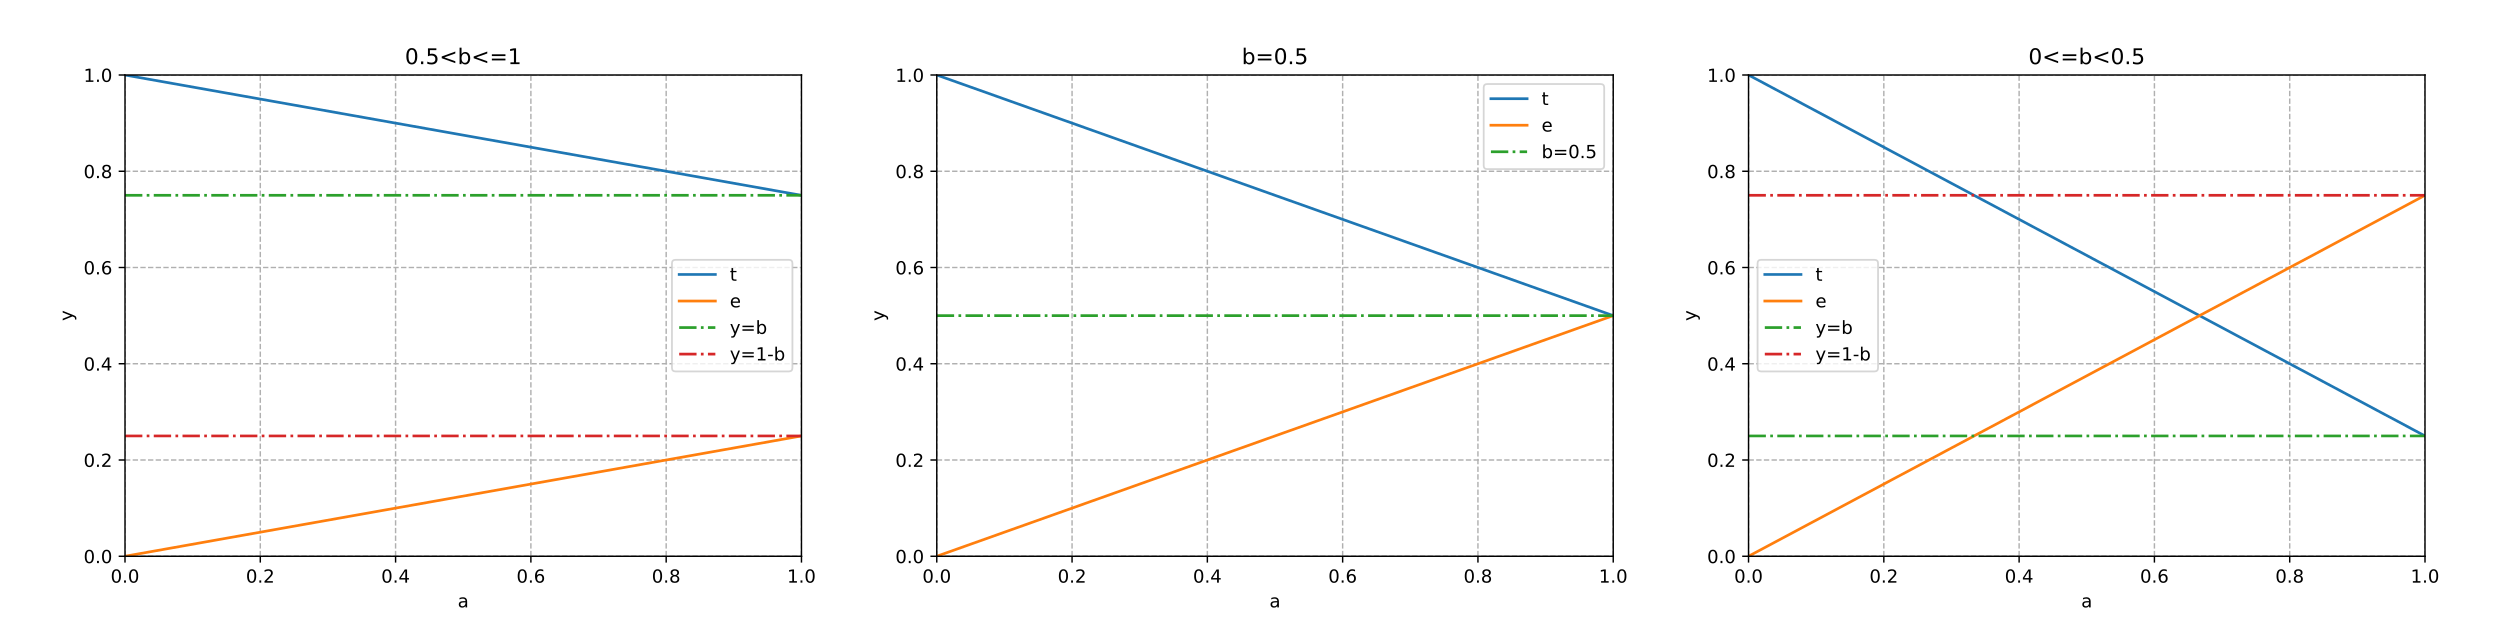 <?xml version="1.0" encoding="utf-8" standalone="no"?>
<!DOCTYPE svg PUBLIC "-//W3C//DTD SVG 1.1//EN"
  "http://www.w3.org/Graphics/SVG/1.1/DTD/svg11.dtd">
<!-- Created with matplotlib (https://matplotlib.org/) -->
<svg height="345.6pt" version="1.1" viewBox="0 0 1382.4 345.6" width="1382.4pt" xmlns="http://www.w3.org/2000/svg" xmlns:xlink="http://www.w3.org/1999/xlink">
 <defs>
  <style type="text/css">
*{stroke-linecap:butt;stroke-linejoin:round;}
  </style>
 </defs>
 <g id="figure_1">
  <g id="patch_1">
   <path d="M 0 345.6 
L 1382.4 345.6 
L 1382.4 0 
L 0 0 
z
" style="fill:#ffffff;"/>
  </g>
  <g id="axes_1">
   <g id="patch_2">
    <path d="M 69.12 307.584 
L 443.181 307.584 
L 443.181 41.472 
L 69.12 41.472 
z
" style="fill:#ffffff;"/>
   </g>
   <g id="matplotlib.axis_1">
    <g id="xtick_1">
     <g id="line2d_1">
      <path clip-path="url(#p767cb74d4d)" d="M 69.12 307.584 
L 69.12 41.472 
" style="fill:none;stroke:#b0b0b0;stroke-dasharray:2.96,1.28;stroke-dashoffset:0;stroke-width:0.8;"/>
     </g>
     <g id="line2d_2">
      <defs>
       <path d="M 0 0 
L 0 3.5 
" id="mf351fbd4cf" style="stroke:#000000;stroke-width:0.8;"/>
      </defs>
      <g>
       <use style="stroke:#000000;stroke-width:0.8;" x="69.12" xlink:href="#mf351fbd4cf" y="307.584"/>
      </g>
     </g>
     <g id="text_1">
      <!-- 0.0 -->
      <defs>
       <path d="M 31.781 66.406 
Q 24.172 66.406 20.328 58.906 
Q 16.5 51.422 16.5 36.375 
Q 16.5 21.391 20.328 13.891 
Q 24.172 6.391 31.781 6.391 
Q 39.453 6.391 43.281 13.891 
Q 47.125 21.391 47.125 36.375 
Q 47.125 51.422 43.281 58.906 
Q 39.453 66.406 31.781 66.406 
z
M 31.781 74.219 
Q 44.047 74.219 50.516 64.516 
Q 56.984 54.828 56.984 36.375 
Q 56.984 17.969 50.516 8.266 
Q 44.047 -1.422 31.781 -1.422 
Q 19.531 -1.422 13.062 8.266 
Q 6.594 17.969 6.594 36.375 
Q 6.594 54.828 13.062 64.516 
Q 19.531 74.219 31.781 74.219 
z
" id="DejaVuSans-48"/>
       <path d="M 10.688 12.406 
L 21 12.406 
L 21 0 
L 10.688 0 
z
" id="DejaVuSans-46"/>
      </defs>
      <g transform="translate(61.168 322.182)scale(0.1 -0.1)">
       <use xlink:href="#DejaVuSans-48"/>
       <use x="63.623" xlink:href="#DejaVuSans-46"/>
       <use x="95.41" xlink:href="#DejaVuSans-48"/>
      </g>
     </g>
    </g>
    <g id="xtick_2">
     <g id="line2d_3">
      <path clip-path="url(#p767cb74d4d)" d="M 143.932 307.584 
L 143.932 41.472 
" style="fill:none;stroke:#b0b0b0;stroke-dasharray:2.96,1.28;stroke-dashoffset:0;stroke-width:0.8;"/>
     </g>
     <g id="line2d_4">
      <g>
       <use style="stroke:#000000;stroke-width:0.8;" x="143.932" xlink:href="#mf351fbd4cf" y="307.584"/>
      </g>
     </g>
     <g id="text_2">
      <!-- 0.2 -->
      <defs>
       <path d="M 19.188 8.297 
L 53.609 8.297 
L 53.609 0 
L 7.328 0 
L 7.328 8.297 
Q 12.938 14.109 22.625 23.891 
Q 32.328 33.688 34.812 36.531 
Q 39.547 41.844 41.422 45.531 
Q 43.312 49.219 43.312 52.781 
Q 43.312 58.594 39.234 62.25 
Q 35.156 65.922 28.609 65.922 
Q 23.969 65.922 18.812 64.312 
Q 13.672 62.703 7.812 59.422 
L 7.812 69.391 
Q 13.766 71.781 18.938 73 
Q 24.125 74.219 28.422 74.219 
Q 39.75 74.219 46.484 68.547 
Q 53.219 62.891 53.219 53.422 
Q 53.219 48.922 51.531 44.891 
Q 49.859 40.875 45.406 35.406 
Q 44.188 33.984 37.641 27.219 
Q 31.109 20.453 19.188 8.297 
z
" id="DejaVuSans-50"/>
      </defs>
      <g transform="translate(135.981 322.182)scale(0.1 -0.1)">
       <use xlink:href="#DejaVuSans-48"/>
       <use x="63.623" xlink:href="#DejaVuSans-46"/>
       <use x="95.41" xlink:href="#DejaVuSans-50"/>
      </g>
     </g>
    </g>
    <g id="xtick_3">
     <g id="line2d_5">
      <path clip-path="url(#p767cb74d4d)" d="M 218.744 307.584 
L 218.744 41.472 
" style="fill:none;stroke:#b0b0b0;stroke-dasharray:2.96,1.28;stroke-dashoffset:0;stroke-width:0.8;"/>
     </g>
     <g id="line2d_6">
      <g>
       <use style="stroke:#000000;stroke-width:0.8;" x="218.744" xlink:href="#mf351fbd4cf" y="307.584"/>
      </g>
     </g>
     <g id="text_3">
      <!-- 0.4 -->
      <defs>
       <path d="M 37.797 64.312 
L 12.891 25.391 
L 37.797 25.391 
z
M 35.203 72.906 
L 47.609 72.906 
L 47.609 25.391 
L 58.016 25.391 
L 58.016 17.188 
L 47.609 17.188 
L 47.609 0 
L 37.797 0 
L 37.797 17.188 
L 4.891 17.188 
L 4.891 26.703 
z
" id="DejaVuSans-52"/>
      </defs>
      <g transform="translate(210.793 322.182)scale(0.1 -0.1)">
       <use xlink:href="#DejaVuSans-48"/>
       <use x="63.623" xlink:href="#DejaVuSans-46"/>
       <use x="95.41" xlink:href="#DejaVuSans-52"/>
      </g>
     </g>
    </g>
    <g id="xtick_4">
     <g id="line2d_7">
      <path clip-path="url(#p767cb74d4d)" d="M 293.557 307.584 
L 293.557 41.472 
" style="fill:none;stroke:#b0b0b0;stroke-dasharray:2.96,1.28;stroke-dashoffset:0;stroke-width:0.8;"/>
     </g>
     <g id="line2d_8">
      <g>
       <use style="stroke:#000000;stroke-width:0.8;" x="293.557" xlink:href="#mf351fbd4cf" y="307.584"/>
      </g>
     </g>
     <g id="text_4">
      <!-- 0.6 -->
      <defs>
       <path d="M 33.016 40.375 
Q 26.375 40.375 22.484 35.828 
Q 18.609 31.297 18.609 23.391 
Q 18.609 15.531 22.484 10.953 
Q 26.375 6.391 33.016 6.391 
Q 39.656 6.391 43.531 10.953 
Q 47.406 15.531 47.406 23.391 
Q 47.406 31.297 43.531 35.828 
Q 39.656 40.375 33.016 40.375 
z
M 52.594 71.297 
L 52.594 62.312 
Q 48.875 64.062 45.094 64.984 
Q 41.312 65.922 37.594 65.922 
Q 27.828 65.922 22.672 59.328 
Q 17.531 52.734 16.797 39.406 
Q 19.672 43.656 24.016 45.922 
Q 28.375 48.188 33.594 48.188 
Q 44.578 48.188 50.953 41.516 
Q 57.328 34.859 57.328 23.391 
Q 57.328 12.156 50.688 5.359 
Q 44.047 -1.422 33.016 -1.422 
Q 20.359 -1.422 13.672 8.266 
Q 6.984 17.969 6.984 36.375 
Q 6.984 53.656 15.188 63.938 
Q 23.391 74.219 37.203 74.219 
Q 40.922 74.219 44.703 73.484 
Q 48.484 72.75 52.594 71.297 
z
" id="DejaVuSans-54"/>
      </defs>
      <g transform="translate(285.605 322.182)scale(0.1 -0.1)">
       <use xlink:href="#DejaVuSans-48"/>
       <use x="63.623" xlink:href="#DejaVuSans-46"/>
       <use x="95.41" xlink:href="#DejaVuSans-54"/>
      </g>
     </g>
    </g>
    <g id="xtick_5">
     <g id="line2d_9">
      <path clip-path="url(#p767cb74d4d)" d="M 368.369 307.584 
L 368.369 41.472 
" style="fill:none;stroke:#b0b0b0;stroke-dasharray:2.96,1.28;stroke-dashoffset:0;stroke-width:0.8;"/>
     </g>
     <g id="line2d_10">
      <g>
       <use style="stroke:#000000;stroke-width:0.8;" x="368.369" xlink:href="#mf351fbd4cf" y="307.584"/>
      </g>
     </g>
     <g id="text_5">
      <!-- 0.8 -->
      <defs>
       <path d="M 31.781 34.625 
Q 24.75 34.625 20.719 30.859 
Q 16.703 27.094 16.703 20.516 
Q 16.703 13.922 20.719 10.156 
Q 24.75 6.391 31.781 6.391 
Q 38.812 6.391 42.859 10.172 
Q 46.922 13.969 46.922 20.516 
Q 46.922 27.094 42.891 30.859 
Q 38.875 34.625 31.781 34.625 
z
M 21.922 38.812 
Q 15.578 40.375 12.031 44.719 
Q 8.5 49.078 8.5 55.328 
Q 8.5 64.062 14.719 69.141 
Q 20.953 74.219 31.781 74.219 
Q 42.672 74.219 48.875 69.141 
Q 55.078 64.062 55.078 55.328 
Q 55.078 49.078 51.531 44.719 
Q 48 40.375 41.703 38.812 
Q 48.828 37.156 52.797 32.312 
Q 56.781 27.484 56.781 20.516 
Q 56.781 9.906 50.312 4.234 
Q 43.844 -1.422 31.781 -1.422 
Q 19.734 -1.422 13.25 4.234 
Q 6.781 9.906 6.781 20.516 
Q 6.781 27.484 10.781 32.312 
Q 14.797 37.156 21.922 38.812 
z
M 18.312 54.391 
Q 18.312 48.734 21.844 45.562 
Q 25.391 42.391 31.781 42.391 
Q 38.141 42.391 41.719 45.562 
Q 45.312 48.734 45.312 54.391 
Q 45.312 60.062 41.719 63.234 
Q 38.141 66.406 31.781 66.406 
Q 25.391 66.406 21.844 63.234 
Q 18.312 60.062 18.312 54.391 
z
" id="DejaVuSans-56"/>
      </defs>
      <g transform="translate(360.417 322.182)scale(0.1 -0.1)">
       <use xlink:href="#DejaVuSans-48"/>
       <use x="63.623" xlink:href="#DejaVuSans-46"/>
       <use x="95.41" xlink:href="#DejaVuSans-56"/>
      </g>
     </g>
    </g>
    <g id="xtick_6">
     <g id="line2d_11">
      <path clip-path="url(#p767cb74d4d)" d="M 443.181 307.584 
L 443.181 41.472 
" style="fill:none;stroke:#b0b0b0;stroke-dasharray:2.96,1.28;stroke-dashoffset:0;stroke-width:0.8;"/>
     </g>
     <g id="line2d_12">
      <g>
       <use style="stroke:#000000;stroke-width:0.8;" x="443.181" xlink:href="#mf351fbd4cf" y="307.584"/>
      </g>
     </g>
     <g id="text_6">
      <!-- 1.0 -->
      <defs>
       <path d="M 12.406 8.297 
L 28.516 8.297 
L 28.516 63.922 
L 10.984 60.406 
L 10.984 69.391 
L 28.422 72.906 
L 38.281 72.906 
L 38.281 8.297 
L 54.391 8.297 
L 54.391 0 
L 12.406 0 
z
" id="DejaVuSans-49"/>
      </defs>
      <g transform="translate(435.23 322.182)scale(0.1 -0.1)">
       <use xlink:href="#DejaVuSans-49"/>
       <use x="63.623" xlink:href="#DejaVuSans-46"/>
       <use x="95.41" xlink:href="#DejaVuSans-48"/>
      </g>
     </g>
    </g>
    <g id="text_7">
     <!-- a -->
     <defs>
      <path d="M 34.281 27.484 
Q 23.391 27.484 19.188 25 
Q 14.984 22.516 14.984 16.5 
Q 14.984 11.719 18.141 8.906 
Q 21.297 6.109 26.703 6.109 
Q 34.188 6.109 38.703 11.406 
Q 43.219 16.703 43.219 25.484 
L 43.219 27.484 
z
M 52.203 31.203 
L 52.203 0 
L 43.219 0 
L 43.219 8.297 
Q 40.141 3.328 35.547 0.953 
Q 30.953 -1.422 24.312 -1.422 
Q 15.922 -1.422 10.953 3.297 
Q 6 8.016 6 15.922 
Q 6 25.141 12.172 29.828 
Q 18.359 34.516 30.609 34.516 
L 43.219 34.516 
L 43.219 35.406 
Q 43.219 41.609 39.141 45 
Q 35.062 48.391 27.688 48.391 
Q 23 48.391 18.547 47.266 
Q 14.109 46.141 10.016 43.891 
L 10.016 52.203 
Q 14.938 54.109 19.578 55.047 
Q 24.219 56 28.609 56 
Q 40.484 56 46.344 49.844 
Q 52.203 43.703 52.203 31.203 
z
" id="DejaVuSans-97"/>
     </defs>
     <g transform="translate(253.087 335.861)scale(0.1 -0.1)">
      <use xlink:href="#DejaVuSans-97"/>
     </g>
    </g>
   </g>
   <g id="matplotlib.axis_2">
    <g id="ytick_1">
     <g id="line2d_13">
      <path clip-path="url(#p767cb74d4d)" d="M 69.12 307.584 
L 443.181 307.584 
" style="fill:none;stroke:#b0b0b0;stroke-dasharray:2.96,1.28;stroke-dashoffset:0;stroke-width:0.8;"/>
     </g>
     <g id="line2d_14">
      <defs>
       <path d="M 0 0 
L -3.5 0 
" id="m78c3c3a39f" style="stroke:#000000;stroke-width:0.8;"/>
      </defs>
      <g>
       <use style="stroke:#000000;stroke-width:0.8;" x="69.12" xlink:href="#m78c3c3a39f" y="307.584"/>
      </g>
     </g>
     <g id="text_8">
      <!-- 0.0 -->
      <g transform="translate(46.217 311.383)scale(0.1 -0.1)">
       <use xlink:href="#DejaVuSans-48"/>
       <use x="63.623" xlink:href="#DejaVuSans-46"/>
       <use x="95.41" xlink:href="#DejaVuSans-48"/>
      </g>
     </g>
    </g>
    <g id="ytick_2">
     <g id="line2d_15">
      <path clip-path="url(#p767cb74d4d)" d="M 69.12 254.362 
L 443.181 254.362 
" style="fill:none;stroke:#b0b0b0;stroke-dasharray:2.96,1.28;stroke-dashoffset:0;stroke-width:0.8;"/>
     </g>
     <g id="line2d_16">
      <g>
       <use style="stroke:#000000;stroke-width:0.8;" x="69.12" xlink:href="#m78c3c3a39f" y="254.362"/>
      </g>
     </g>
     <g id="text_9">
      <!-- 0.2 -->
      <g transform="translate(46.217 258.161)scale(0.1 -0.1)">
       <use xlink:href="#DejaVuSans-48"/>
       <use x="63.623" xlink:href="#DejaVuSans-46"/>
       <use x="95.41" xlink:href="#DejaVuSans-50"/>
      </g>
     </g>
    </g>
    <g id="ytick_3">
     <g id="line2d_17">
      <path clip-path="url(#p767cb74d4d)" d="M 69.12 201.139 
L 443.181 201.139 
" style="fill:none;stroke:#b0b0b0;stroke-dasharray:2.96,1.28;stroke-dashoffset:0;stroke-width:0.8;"/>
     </g>
     <g id="line2d_18">
      <g>
       <use style="stroke:#000000;stroke-width:0.8;" x="69.12" xlink:href="#m78c3c3a39f" y="201.139"/>
      </g>
     </g>
     <g id="text_10">
      <!-- 0.4 -->
      <g transform="translate(46.217 204.938)scale(0.1 -0.1)">
       <use xlink:href="#DejaVuSans-48"/>
       <use x="63.623" xlink:href="#DejaVuSans-46"/>
       <use x="95.41" xlink:href="#DejaVuSans-52"/>
      </g>
     </g>
    </g>
    <g id="ytick_4">
     <g id="line2d_19">
      <path clip-path="url(#p767cb74d4d)" d="M 69.12 147.917 
L 443.181 147.917 
" style="fill:none;stroke:#b0b0b0;stroke-dasharray:2.96,1.28;stroke-dashoffset:0;stroke-width:0.8;"/>
     </g>
     <g id="line2d_20">
      <g>
       <use style="stroke:#000000;stroke-width:0.8;" x="69.12" xlink:href="#m78c3c3a39f" y="147.917"/>
      </g>
     </g>
     <g id="text_11">
      <!-- 0.6 -->
      <g transform="translate(46.217 151.716)scale(0.1 -0.1)">
       <use xlink:href="#DejaVuSans-48"/>
       <use x="63.623" xlink:href="#DejaVuSans-46"/>
       <use x="95.41" xlink:href="#DejaVuSans-54"/>
      </g>
     </g>
    </g>
    <g id="ytick_5">
     <g id="line2d_21">
      <path clip-path="url(#p767cb74d4d)" d="M 69.12 94.694 
L 443.181 94.694 
" style="fill:none;stroke:#b0b0b0;stroke-dasharray:2.96,1.28;stroke-dashoffset:0;stroke-width:0.8;"/>
     </g>
     <g id="line2d_22">
      <g>
       <use style="stroke:#000000;stroke-width:0.8;" x="69.12" xlink:href="#m78c3c3a39f" y="94.694"/>
      </g>
     </g>
     <g id="text_12">
      <!-- 0.8 -->
      <g transform="translate(46.217 98.494)scale(0.1 -0.1)">
       <use xlink:href="#DejaVuSans-48"/>
       <use x="63.623" xlink:href="#DejaVuSans-46"/>
       <use x="95.41" xlink:href="#DejaVuSans-56"/>
      </g>
     </g>
    </g>
    <g id="ytick_6">
     <g id="line2d_23">
      <path clip-path="url(#p767cb74d4d)" d="M 69.12 41.472 
L 443.181 41.472 
" style="fill:none;stroke:#b0b0b0;stroke-dasharray:2.96,1.28;stroke-dashoffset:0;stroke-width:0.8;"/>
     </g>
     <g id="line2d_24">
      <g>
       <use style="stroke:#000000;stroke-width:0.8;" x="69.12" xlink:href="#m78c3c3a39f" y="41.472"/>
      </g>
     </g>
     <g id="text_13">
      <!-- 1.0 -->
      <g transform="translate(46.217 45.271)scale(0.1 -0.1)">
       <use xlink:href="#DejaVuSans-49"/>
       <use x="63.623" xlink:href="#DejaVuSans-46"/>
       <use x="95.41" xlink:href="#DejaVuSans-48"/>
      </g>
     </g>
    </g>
    <g id="text_14">
     <!-- y -->
     <defs>
      <path d="M 32.172 -5.078 
Q 28.375 -14.844 24.75 -17.812 
Q 21.141 -20.797 15.094 -20.797 
L 7.906 -20.797 
L 7.906 -13.281 
L 13.188 -13.281 
Q 16.891 -13.281 18.938 -11.516 
Q 21 -9.766 23.484 -3.219 
L 25.094 0.875 
L 2.984 54.688 
L 12.5 54.688 
L 29.594 11.922 
L 46.688 54.688 
L 56.203 54.688 
z
" id="DejaVuSans-121"/>
     </defs>
     <g transform="translate(40.137 177.487)rotate(-90)scale(0.1 -0.1)">
      <use xlink:href="#DejaVuSans-121"/>
     </g>
    </g>
   </g>
   <g id="line2d_25">
    <path clip-path="url(#p767cb74d4d)" d="M 69.12 41.472 
L 72.861 42.137 
L 76.601 42.803 
L 80.342 43.468 
L 84.082 44.133 
L 87.823 44.798 
L 91.564 45.464 
L 95.304 46.129 
L 99.045 46.794 
L 102.786 47.46 
L 106.526 48.125 
L 110.267 48.79 
L 114.007 49.455 
L 117.748 50.121 
L 121.489 50.786 
L 125.229 51.451 
L 128.97 52.116 
L 132.71 52.782 
L 136.451 53.447 
L 140.192 54.112 
L 143.932 54.778 
L 147.673 55.443 
L 151.413 56.108 
L 155.154 56.773 
L 158.895 57.439 
L 162.635 58.104 
L 166.376 58.769 
L 170.117 59.435 
L 173.857 60.1 
L 177.598 60.765 
L 181.338 61.43 
L 185.079 62.096 
L 188.82 62.761 
L 192.56 63.426 
L 196.301 64.092 
L 200.041 64.757 
L 203.782 65.422 
L 207.523 66.087 
L 211.263 66.753 
L 215.004 67.418 
L 218.744 68.083 
L 222.485 68.748 
L 226.226 69.414 
L 229.966 70.079 
L 233.707 70.744 
L 237.448 71.41 
L 241.188 72.075 
L 244.929 72.74 
L 248.669 73.405 
L 252.41 74.071 
L 256.151 74.736 
L 259.891 75.401 
L 263.632 76.067 
L 267.372 76.732 
L 271.113 77.397 
L 274.854 78.062 
L 278.594 78.728 
L 282.335 79.393 
L 286.075 80.058 
L 289.816 80.724 
L 293.557 81.389 
L 297.297 82.054 
L 301.038 82.719 
L 304.779 83.385 
L 308.519 84.05 
L 312.26 84.715 
L 316 85.38 
L 319.741 86.046 
L 323.482 86.711 
L 327.222 87.376 
L 330.963 88.042 
L 334.703 88.707 
L 338.444 89.372 
L 342.185 90.037 
L 345.925 90.703 
L 349.666 91.368 
L 353.406 92.033 
L 357.147 92.699 
L 360.888 93.364 
L 364.628 94.029 
L 368.369 94.694 
L 372.11 95.36 
L 375.85 96.025 
L 379.591 96.69 
L 383.331 97.356 
L 387.072 98.021 
L 390.813 98.686 
L 394.553 99.351 
L 398.294 100.017 
L 402.034 100.682 
L 405.775 101.347 
L 409.516 102.012 
L 413.256 102.678 
L 416.997 103.343 
L 420.738 104.008 
L 424.478 104.674 
L 428.219 105.339 
L 431.959 106.004 
L 435.7 106.669 
L 439.441 107.335 
L 443.181 108 
" style="fill:none;stroke:#1f77b4;stroke-linecap:square;stroke-width:1.5;"/>
   </g>
   <g id="line2d_26">
    <path clip-path="url(#p767cb74d4d)" d="M 69.12 307.584 
L 72.861 306.919 
L 76.601 306.253 
L 80.342 305.588 
L 84.082 304.923 
L 87.823 304.258 
L 91.564 303.592 
L 95.304 302.927 
L 99.045 302.262 
L 102.786 301.596 
L 106.526 300.931 
L 110.267 300.266 
L 114.007 299.601 
L 117.748 298.935 
L 121.489 298.27 
L 125.229 297.605 
L 128.97 296.94 
L 132.71 296.274 
L 136.451 295.609 
L 140.192 294.944 
L 143.932 294.278 
L 147.673 293.613 
L 151.413 292.948 
L 155.154 292.283 
L 158.895 291.617 
L 162.635 290.952 
L 166.376 290.287 
L 170.117 289.621 
L 173.857 288.956 
L 177.598 288.291 
L 181.338 287.626 
L 185.079 286.96 
L 188.82 286.295 
L 192.56 285.63 
L 196.301 284.964 
L 200.041 284.299 
L 203.782 283.634 
L 207.523 282.969 
L 211.263 282.303 
L 215.004 281.638 
L 218.744 280.973 
L 222.485 280.308 
L 226.226 279.642 
L 229.966 278.977 
L 233.707 278.312 
L 237.448 277.646 
L 241.188 276.981 
L 244.929 276.316 
L 248.669 275.651 
L 252.41 274.985 
L 256.151 274.32 
L 259.891 273.655 
L 263.632 272.989 
L 267.372 272.324 
L 271.113 271.659 
L 274.854 270.994 
L 278.594 270.328 
L 282.335 269.663 
L 286.075 268.998 
L 289.816 268.332 
L 293.557 267.667 
L 297.297 267.002 
L 301.038 266.337 
L 304.779 265.671 
L 308.519 265.006 
L 312.26 264.341 
L 316 263.676 
L 319.741 263.01 
L 323.482 262.345 
L 327.222 261.68 
L 330.963 261.014 
L 334.703 260.349 
L 338.444 259.684 
L 342.185 259.019 
L 345.925 258.353 
L 349.666 257.688 
L 353.406 257.023 
L 357.147 256.357 
L 360.888 255.692 
L 364.628 255.027 
L 368.369 254.362 
L 372.11 253.696 
L 375.85 253.031 
L 379.591 252.366 
L 383.331 251.7 
L 387.072 251.035 
L 390.813 250.37 
L 394.553 249.705 
L 398.294 249.039 
L 402.034 248.374 
L 405.775 247.709 
L 409.516 247.044 
L 413.256 246.378 
L 416.997 245.713 
L 420.738 245.048 
L 424.478 244.382 
L 428.219 243.717 
L 431.959 243.052 
L 435.7 242.387 
L 439.441 241.721 
L 443.181 241.056 
" style="fill:none;stroke:#ff7f0e;stroke-linecap:square;stroke-width:1.5;"/>
   </g>
   <g id="line2d_27">
    <path clip-path="url(#p767cb74d4d)" d="M 69.12 108 
L 72.861 108 
L 76.601 108 
L 80.342 108 
L 84.082 108 
L 87.823 108 
L 91.564 108 
L 95.304 108 
L 99.045 108 
L 102.786 108 
L 106.526 108 
L 110.267 108 
L 114.007 108 
L 117.748 108 
L 121.489 108 
L 125.229 108 
L 128.97 108 
L 132.71 108 
L 136.451 108 
L 140.192 108 
L 143.932 108 
L 147.673 108 
L 151.413 108 
L 155.154 108 
L 158.895 108 
L 162.635 108 
L 166.376 108 
L 170.117 108 
L 173.857 108 
L 177.598 108 
L 181.338 108 
L 185.079 108 
L 188.82 108 
L 192.56 108 
L 196.301 108 
L 200.041 108 
L 203.782 108 
L 207.523 108 
L 211.263 108 
L 215.004 108 
L 218.744 108 
L 222.485 108 
L 226.226 108 
L 229.966 108 
L 233.707 108 
L 237.448 108 
L 241.188 108 
L 244.929 108 
L 248.669 108 
L 252.41 108 
L 256.151 108 
L 259.891 108 
L 263.632 108 
L 267.372 108 
L 271.113 108 
L 274.854 108 
L 278.594 108 
L 282.335 108 
L 286.075 108 
L 289.816 108 
L 293.557 108 
L 297.297 108 
L 301.038 108 
L 304.779 108 
L 308.519 108 
L 312.26 108 
L 316 108 
L 319.741 108 
L 323.482 108 
L 327.222 108 
L 330.963 108 
L 334.703 108 
L 338.444 108 
L 342.185 108 
L 345.925 108 
L 349.666 108 
L 353.406 108 
L 357.147 108 
L 360.888 108 
L 364.628 108 
L 368.369 108 
L 372.11 108 
L 375.85 108 
L 379.591 108 
L 383.331 108 
L 387.072 108 
L 390.813 108 
L 394.553 108 
L 398.294 108 
L 402.034 108 
L 405.775 108 
L 409.516 108 
L 413.256 108 
L 416.997 108 
L 420.738 108 
L 424.478 108 
L 428.219 108 
L 431.959 108 
L 435.7 108 
L 439.441 108 
L 443.181 108 
" style="fill:none;stroke:#2ca02c;stroke-dasharray:9.6,2.4,1.5,2.4;stroke-dashoffset:0;stroke-width:1.5;"/>
   </g>
   <g id="line2d_28">
    <path clip-path="url(#p767cb74d4d)" d="M 69.12 241.056 
L 72.861 241.056 
L 76.601 241.056 
L 80.342 241.056 
L 84.082 241.056 
L 87.823 241.056 
L 91.564 241.056 
L 95.304 241.056 
L 99.045 241.056 
L 102.786 241.056 
L 106.526 241.056 
L 110.267 241.056 
L 114.007 241.056 
L 117.748 241.056 
L 121.489 241.056 
L 125.229 241.056 
L 128.97 241.056 
L 132.71 241.056 
L 136.451 241.056 
L 140.192 241.056 
L 143.932 241.056 
L 147.673 241.056 
L 151.413 241.056 
L 155.154 241.056 
L 158.895 241.056 
L 162.635 241.056 
L 166.376 241.056 
L 170.117 241.056 
L 173.857 241.056 
L 177.598 241.056 
L 181.338 241.056 
L 185.079 241.056 
L 188.82 241.056 
L 192.56 241.056 
L 196.301 241.056 
L 200.041 241.056 
L 203.782 241.056 
L 207.523 241.056 
L 211.263 241.056 
L 215.004 241.056 
L 218.744 241.056 
L 222.485 241.056 
L 226.226 241.056 
L 229.966 241.056 
L 233.707 241.056 
L 237.448 241.056 
L 241.188 241.056 
L 244.929 241.056 
L 248.669 241.056 
L 252.41 241.056 
L 256.151 241.056 
L 259.891 241.056 
L 263.632 241.056 
L 267.372 241.056 
L 271.113 241.056 
L 274.854 241.056 
L 278.594 241.056 
L 282.335 241.056 
L 286.075 241.056 
L 289.816 241.056 
L 293.557 241.056 
L 297.297 241.056 
L 301.038 241.056 
L 304.779 241.056 
L 308.519 241.056 
L 312.26 241.056 
L 316 241.056 
L 319.741 241.056 
L 323.482 241.056 
L 327.222 241.056 
L 330.963 241.056 
L 334.703 241.056 
L 338.444 241.056 
L 342.185 241.056 
L 345.925 241.056 
L 349.666 241.056 
L 353.406 241.056 
L 357.147 241.056 
L 360.888 241.056 
L 364.628 241.056 
L 368.369 241.056 
L 372.11 241.056 
L 375.85 241.056 
L 379.591 241.056 
L 383.331 241.056 
L 387.072 241.056 
L 390.813 241.056 
L 394.553 241.056 
L 398.294 241.056 
L 402.034 241.056 
L 405.775 241.056 
L 409.516 241.056 
L 413.256 241.056 
L 416.997 241.056 
L 420.738 241.056 
L 424.478 241.056 
L 428.219 241.056 
L 431.959 241.056 
L 435.7 241.056 
L 439.441 241.056 
L 443.181 241.056 
" style="fill:none;stroke:#d62728;stroke-dasharray:9.6,2.4,1.5,2.4;stroke-dashoffset:0;stroke-width:1.5;"/>
   </g>
   <g id="patch_3">
    <path d="M 69.12 307.584 
L 69.12 41.472 
" style="fill:none;stroke:#000000;stroke-linecap:square;stroke-linejoin:miter;stroke-width:0.8;"/>
   </g>
   <g id="patch_4">
    <path d="M 443.181 307.584 
L 443.181 41.472 
" style="fill:none;stroke:#000000;stroke-linecap:square;stroke-linejoin:miter;stroke-width:0.8;"/>
   </g>
   <g id="patch_5">
    <path d="M 69.12 307.584 
L 443.181 307.584 
" style="fill:none;stroke:#000000;stroke-linecap:square;stroke-linejoin:miter;stroke-width:0.8;"/>
   </g>
   <g id="patch_6">
    <path d="M 69.12 41.472 
L 443.181 41.472 
" style="fill:none;stroke:#000000;stroke-linecap:square;stroke-linejoin:miter;stroke-width:0.8;"/>
   </g>
   <g id="text_15">
    <!-- 0.5&lt;b&lt;=1 -->
    <defs>
     <path d="M 10.797 72.906 
L 49.516 72.906 
L 49.516 64.594 
L 19.828 64.594 
L 19.828 46.734 
Q 21.969 47.469 24.109 47.828 
Q 26.266 48.188 28.422 48.188 
Q 40.625 48.188 47.75 41.5 
Q 54.891 34.812 54.891 23.391 
Q 54.891 11.625 47.562 5.094 
Q 40.234 -1.422 26.906 -1.422 
Q 22.312 -1.422 17.547 -0.641 
Q 12.797 0.141 7.719 1.703 
L 7.719 11.625 
Q 12.109 9.234 16.797 8.062 
Q 21.484 6.891 26.703 6.891 
Q 35.156 6.891 40.078 11.328 
Q 45.016 15.766 45.016 23.391 
Q 45.016 31 40.078 35.438 
Q 35.156 39.891 26.703 39.891 
Q 22.75 39.891 18.812 39.016 
Q 14.891 38.141 10.797 36.281 
z
" id="DejaVuSans-53"/>
     <path d="M 73.188 49.219 
L 22.797 31.297 
L 73.188 13.484 
L 73.188 4.594 
L 10.594 27.297 
L 10.594 35.406 
L 73.188 58.109 
z
" id="DejaVuSans-60"/>
     <path d="M 48.688 27.297 
Q 48.688 37.203 44.609 42.844 
Q 40.531 48.484 33.406 48.484 
Q 26.266 48.484 22.188 42.844 
Q 18.109 37.203 18.109 27.297 
Q 18.109 17.391 22.188 11.75 
Q 26.266 6.109 33.406 6.109 
Q 40.531 6.109 44.609 11.75 
Q 48.688 17.391 48.688 27.297 
z
M 18.109 46.391 
Q 20.953 51.266 25.266 53.625 
Q 29.594 56 35.594 56 
Q 45.562 56 51.781 48.094 
Q 58.016 40.188 58.016 27.297 
Q 58.016 14.406 51.781 6.484 
Q 45.562 -1.422 35.594 -1.422 
Q 29.594 -1.422 25.266 0.953 
Q 20.953 3.328 18.109 8.203 
L 18.109 0 
L 9.078 0 
L 9.078 75.984 
L 18.109 75.984 
z
" id="DejaVuSans-98"/>
     <path d="M 10.594 45.406 
L 73.188 45.406 
L 73.188 37.203 
L 10.594 37.203 
z
M 10.594 25.484 
L 73.188 25.484 
L 73.188 17.188 
L 10.594 17.188 
z
" id="DejaVuSans-61"/>
    </defs>
    <g transform="translate(223.899 35.472)scale(0.12 -0.12)">
     <use xlink:href="#DejaVuSans-48"/>
     <use x="63.623" xlink:href="#DejaVuSans-46"/>
     <use x="95.41" xlink:href="#DejaVuSans-53"/>
     <use x="159.033" xlink:href="#DejaVuSans-60"/>
     <use x="242.822" xlink:href="#DejaVuSans-98"/>
     <use x="306.299" xlink:href="#DejaVuSans-60"/>
     <use x="390.088" xlink:href="#DejaVuSans-61"/>
     <use x="473.877" xlink:href="#DejaVuSans-49"/>
    </g>
   </g>
   <g id="legend_1">
    <g id="patch_7">
     <path d="M 373.564 205.384 
L 436.181 205.384 
Q 438.181 205.384 438.181 203.384 
L 438.181 145.672 
Q 438.181 143.672 436.181 143.672 
L 373.564 143.672 
Q 371.564 143.672 371.564 145.672 
L 371.564 203.384 
Q 371.564 205.384 373.564 205.384 
z
" style="fill:#ffffff;opacity:0.8;stroke:#cccccc;stroke-linejoin:miter;"/>
    </g>
    <g id="line2d_29">
     <path d="M 375.564 151.77 
L 395.564 151.77 
" style="fill:none;stroke:#1f77b4;stroke-linecap:square;stroke-width:1.5;"/>
    </g>
    <g id="line2d_30"/>
    <g id="text_16">
     <!-- t -->
     <defs>
      <path d="M 18.312 70.219 
L 18.312 54.688 
L 36.812 54.688 
L 36.812 47.703 
L 18.312 47.703 
L 18.312 18.016 
Q 18.312 11.328 20.141 9.422 
Q 21.969 7.516 27.594 7.516 
L 36.812 7.516 
L 36.812 0 
L 27.594 0 
Q 17.188 0 13.234 3.875 
Q 9.281 7.766 9.281 18.016 
L 9.281 47.703 
L 2.688 47.703 
L 2.688 54.688 
L 9.281 54.688 
L 9.281 70.219 
z
" id="DejaVuSans-116"/>
     </defs>
     <g transform="translate(403.564 155.27)scale(0.1 -0.1)">
      <use xlink:href="#DejaVuSans-116"/>
     </g>
    </g>
    <g id="line2d_31">
     <path d="M 375.564 166.448 
L 395.564 166.448 
" style="fill:none;stroke:#ff7f0e;stroke-linecap:square;stroke-width:1.5;"/>
    </g>
    <g id="line2d_32"/>
    <g id="text_17">
     <!-- e -->
     <defs>
      <path d="M 56.203 29.594 
L 56.203 25.203 
L 14.891 25.203 
Q 15.484 15.922 20.484 11.062 
Q 25.484 6.203 34.422 6.203 
Q 39.594 6.203 44.453 7.469 
Q 49.312 8.734 54.109 11.281 
L 54.109 2.781 
Q 49.266 0.734 44.188 -0.344 
Q 39.109 -1.422 33.891 -1.422 
Q 20.797 -1.422 13.156 6.188 
Q 5.516 13.812 5.516 26.812 
Q 5.516 40.234 12.766 48.109 
Q 20.016 56 32.328 56 
Q 43.359 56 49.781 48.891 
Q 56.203 41.797 56.203 29.594 
z
M 47.219 32.234 
Q 47.125 39.594 43.094 43.984 
Q 39.062 48.391 32.422 48.391 
Q 24.906 48.391 20.391 44.141 
Q 15.875 39.891 15.188 32.172 
z
" id="DejaVuSans-101"/>
     </defs>
     <g transform="translate(403.564 169.948)scale(0.1 -0.1)">
      <use xlink:href="#DejaVuSans-101"/>
     </g>
    </g>
    <g id="line2d_33">
     <path d="M 375.564 181.126 
L 395.564 181.126 
" style="fill:none;stroke:#2ca02c;stroke-dasharray:9.6,2.4,1.5,2.4;stroke-dashoffset:0;stroke-width:1.5;"/>
    </g>
    <g id="line2d_34"/>
    <g id="text_18">
     <!-- y=b -->
     <g transform="translate(403.564 184.626)scale(0.1 -0.1)">
      <use xlink:href="#DejaVuSans-121"/>
      <use x="59.18" xlink:href="#DejaVuSans-61"/>
      <use x="142.969" xlink:href="#DejaVuSans-98"/>
     </g>
    </g>
    <g id="line2d_35">
     <path d="M 375.564 195.805 
L 395.564 195.805 
" style="fill:none;stroke:#d62728;stroke-dasharray:9.6,2.4,1.5,2.4;stroke-dashoffset:0;stroke-width:1.5;"/>
    </g>
    <g id="line2d_36"/>
    <g id="text_19">
     <!-- y=1-b -->
     <defs>
      <path d="M 4.891 31.391 
L 31.203 31.391 
L 31.203 23.391 
L 4.891 23.391 
z
" id="DejaVuSans-45"/>
     </defs>
     <g transform="translate(403.564 199.305)scale(0.1 -0.1)">
      <use xlink:href="#DejaVuSans-121"/>
      <use x="59.18" xlink:href="#DejaVuSans-61"/>
      <use x="142.969" xlink:href="#DejaVuSans-49"/>
      <use x="206.592" xlink:href="#DejaVuSans-45"/>
      <use x="242.676" xlink:href="#DejaVuSans-98"/>
     </g>
    </g>
   </g>
  </g>
  <g id="axes_2">
   <g id="patch_8">
    <path d="M 517.993 307.584 
L 892.055 307.584 
L 892.055 41.472 
L 517.993 41.472 
z
" style="fill:#ffffff;"/>
   </g>
   <g id="matplotlib.axis_3">
    <g id="xtick_7">
     <g id="line2d_37">
      <path clip-path="url(#p01536b3a9f)" d="M 517.993 307.584 
L 517.993 41.472 
" style="fill:none;stroke:#b0b0b0;stroke-dasharray:2.96,1.28;stroke-dashoffset:0;stroke-width:0.8;"/>
     </g>
     <g id="line2d_38">
      <g>
       <use style="stroke:#000000;stroke-width:0.8;" x="517.993" xlink:href="#mf351fbd4cf" y="307.584"/>
      </g>
     </g>
     <g id="text_20">
      <!-- 0.0 -->
      <g transform="translate(510.042 322.182)scale(0.1 -0.1)">
       <use xlink:href="#DejaVuSans-48"/>
       <use x="63.623" xlink:href="#DejaVuSans-46"/>
       <use x="95.41" xlink:href="#DejaVuSans-48"/>
      </g>
     </g>
    </g>
    <g id="xtick_8">
     <g id="line2d_39">
      <path clip-path="url(#p01536b3a9f)" d="M 592.806 307.584 
L 592.806 41.472 
" style="fill:none;stroke:#b0b0b0;stroke-dasharray:2.96,1.28;stroke-dashoffset:0;stroke-width:0.8;"/>
     </g>
     <g id="line2d_40">
      <g>
       <use style="stroke:#000000;stroke-width:0.8;" x="592.806" xlink:href="#mf351fbd4cf" y="307.584"/>
      </g>
     </g>
     <g id="text_21">
      <!-- 0.2 -->
      <g transform="translate(584.854 322.182)scale(0.1 -0.1)">
       <use xlink:href="#DejaVuSans-48"/>
       <use x="63.623" xlink:href="#DejaVuSans-46"/>
       <use x="95.41" xlink:href="#DejaVuSans-50"/>
      </g>
     </g>
    </g>
    <g id="xtick_9">
     <g id="line2d_41">
      <path clip-path="url(#p01536b3a9f)" d="M 667.618 307.584 
L 667.618 41.472 
" style="fill:none;stroke:#b0b0b0;stroke-dasharray:2.96,1.28;stroke-dashoffset:0;stroke-width:0.8;"/>
     </g>
     <g id="line2d_42">
      <g>
       <use style="stroke:#000000;stroke-width:0.8;" x="667.618" xlink:href="#mf351fbd4cf" y="307.584"/>
      </g>
     </g>
     <g id="text_22">
      <!-- 0.4 -->
      <g transform="translate(659.666 322.182)scale(0.1 -0.1)">
       <use xlink:href="#DejaVuSans-48"/>
       <use x="63.623" xlink:href="#DejaVuSans-46"/>
       <use x="95.41" xlink:href="#DejaVuSans-52"/>
      </g>
     </g>
    </g>
    <g id="xtick_10">
     <g id="line2d_43">
      <path clip-path="url(#p01536b3a9f)" d="M 742.43 307.584 
L 742.43 41.472 
" style="fill:none;stroke:#b0b0b0;stroke-dasharray:2.96,1.28;stroke-dashoffset:0;stroke-width:0.8;"/>
     </g>
     <g id="line2d_44">
      <g>
       <use style="stroke:#000000;stroke-width:0.8;" x="742.43" xlink:href="#mf351fbd4cf" y="307.584"/>
      </g>
     </g>
     <g id="text_23">
      <!-- 0.6 -->
      <g transform="translate(734.479 322.182)scale(0.1 -0.1)">
       <use xlink:href="#DejaVuSans-48"/>
       <use x="63.623" xlink:href="#DejaVuSans-46"/>
       <use x="95.41" xlink:href="#DejaVuSans-54"/>
      </g>
     </g>
    </g>
    <g id="xtick_11">
     <g id="line2d_45">
      <path clip-path="url(#p01536b3a9f)" d="M 817.242 307.584 
L 817.242 41.472 
" style="fill:none;stroke:#b0b0b0;stroke-dasharray:2.96,1.28;stroke-dashoffset:0;stroke-width:0.8;"/>
     </g>
     <g id="line2d_46">
      <g>
       <use style="stroke:#000000;stroke-width:0.8;" x="817.242" xlink:href="#mf351fbd4cf" y="307.584"/>
      </g>
     </g>
     <g id="text_24">
      <!-- 0.8 -->
      <g transform="translate(809.291 322.182)scale(0.1 -0.1)">
       <use xlink:href="#DejaVuSans-48"/>
       <use x="63.623" xlink:href="#DejaVuSans-46"/>
       <use x="95.41" xlink:href="#DejaVuSans-56"/>
      </g>
     </g>
    </g>
    <g id="xtick_12">
     <g id="line2d_47">
      <path clip-path="url(#p01536b3a9f)" d="M 892.055 307.584 
L 892.055 41.472 
" style="fill:none;stroke:#b0b0b0;stroke-dasharray:2.96,1.28;stroke-dashoffset:0;stroke-width:0.8;"/>
     </g>
     <g id="line2d_48">
      <g>
       <use style="stroke:#000000;stroke-width:0.8;" x="892.055" xlink:href="#mf351fbd4cf" y="307.584"/>
      </g>
     </g>
     <g id="text_25">
      <!-- 1.0 -->
      <g transform="translate(884.103 322.182)scale(0.1 -0.1)">
       <use xlink:href="#DejaVuSans-49"/>
       <use x="63.623" xlink:href="#DejaVuSans-46"/>
       <use x="95.41" xlink:href="#DejaVuSans-48"/>
      </g>
     </g>
    </g>
    <g id="text_26">
     <!-- a -->
     <g transform="translate(701.96 335.861)scale(0.1 -0.1)">
      <use xlink:href="#DejaVuSans-97"/>
     </g>
    </g>
   </g>
   <g id="matplotlib.axis_4">
    <g id="ytick_7">
     <g id="line2d_49">
      <path clip-path="url(#p01536b3a9f)" d="M 517.993 307.584 
L 892.055 307.584 
" style="fill:none;stroke:#b0b0b0;stroke-dasharray:2.96,1.28;stroke-dashoffset:0;stroke-width:0.8;"/>
     </g>
     <g id="line2d_50">
      <g>
       <use style="stroke:#000000;stroke-width:0.8;" x="517.993" xlink:href="#m78c3c3a39f" y="307.584"/>
      </g>
     </g>
     <g id="text_27">
      <!-- 0.0 -->
      <g transform="translate(495.09 311.383)scale(0.1 -0.1)">
       <use xlink:href="#DejaVuSans-48"/>
       <use x="63.623" xlink:href="#DejaVuSans-46"/>
       <use x="95.41" xlink:href="#DejaVuSans-48"/>
      </g>
     </g>
    </g>
    <g id="ytick_8">
     <g id="line2d_51">
      <path clip-path="url(#p01536b3a9f)" d="M 517.993 254.362 
L 892.055 254.362 
" style="fill:none;stroke:#b0b0b0;stroke-dasharray:2.96,1.28;stroke-dashoffset:0;stroke-width:0.8;"/>
     </g>
     <g id="line2d_52">
      <g>
       <use style="stroke:#000000;stroke-width:0.8;" x="517.993" xlink:href="#m78c3c3a39f" y="254.362"/>
      </g>
     </g>
     <g id="text_28">
      <!-- 0.2 -->
      <g transform="translate(495.09 258.161)scale(0.1 -0.1)">
       <use xlink:href="#DejaVuSans-48"/>
       <use x="63.623" xlink:href="#DejaVuSans-46"/>
       <use x="95.41" xlink:href="#DejaVuSans-50"/>
      </g>
     </g>
    </g>
    <g id="ytick_9">
     <g id="line2d_53">
      <path clip-path="url(#p01536b3a9f)" d="M 517.993 201.139 
L 892.055 201.139 
" style="fill:none;stroke:#b0b0b0;stroke-dasharray:2.96,1.28;stroke-dashoffset:0;stroke-width:0.8;"/>
     </g>
     <g id="line2d_54">
      <g>
       <use style="stroke:#000000;stroke-width:0.8;" x="517.993" xlink:href="#m78c3c3a39f" y="201.139"/>
      </g>
     </g>
     <g id="text_29">
      <!-- 0.4 -->
      <g transform="translate(495.09 204.938)scale(0.1 -0.1)">
       <use xlink:href="#DejaVuSans-48"/>
       <use x="63.623" xlink:href="#DejaVuSans-46"/>
       <use x="95.41" xlink:href="#DejaVuSans-52"/>
      </g>
     </g>
    </g>
    <g id="ytick_10">
     <g id="line2d_55">
      <path clip-path="url(#p01536b3a9f)" d="M 517.993 147.917 
L 892.055 147.917 
" style="fill:none;stroke:#b0b0b0;stroke-dasharray:2.96,1.28;stroke-dashoffset:0;stroke-width:0.8;"/>
     </g>
     <g id="line2d_56">
      <g>
       <use style="stroke:#000000;stroke-width:0.8;" x="517.993" xlink:href="#m78c3c3a39f" y="147.917"/>
      </g>
     </g>
     <g id="text_30">
      <!-- 0.6 -->
      <g transform="translate(495.09 151.716)scale(0.1 -0.1)">
       <use xlink:href="#DejaVuSans-48"/>
       <use x="63.623" xlink:href="#DejaVuSans-46"/>
       <use x="95.41" xlink:href="#DejaVuSans-54"/>
      </g>
     </g>
    </g>
    <g id="ytick_11">
     <g id="line2d_57">
      <path clip-path="url(#p01536b3a9f)" d="M 517.993 94.694 
L 892.055 94.694 
" style="fill:none;stroke:#b0b0b0;stroke-dasharray:2.96,1.28;stroke-dashoffset:0;stroke-width:0.8;"/>
     </g>
     <g id="line2d_58">
      <g>
       <use style="stroke:#000000;stroke-width:0.8;" x="517.993" xlink:href="#m78c3c3a39f" y="94.694"/>
      </g>
     </g>
     <g id="text_31">
      <!-- 0.8 -->
      <g transform="translate(495.09 98.494)scale(0.1 -0.1)">
       <use xlink:href="#DejaVuSans-48"/>
       <use x="63.623" xlink:href="#DejaVuSans-46"/>
       <use x="95.41" xlink:href="#DejaVuSans-56"/>
      </g>
     </g>
    </g>
    <g id="ytick_12">
     <g id="line2d_59">
      <path clip-path="url(#p01536b3a9f)" d="M 517.993 41.472 
L 892.055 41.472 
" style="fill:none;stroke:#b0b0b0;stroke-dasharray:2.96,1.28;stroke-dashoffset:0;stroke-width:0.8;"/>
     </g>
     <g id="line2d_60">
      <g>
       <use style="stroke:#000000;stroke-width:0.8;" x="517.993" xlink:href="#m78c3c3a39f" y="41.472"/>
      </g>
     </g>
     <g id="text_32">
      <!-- 1.0 -->
      <g transform="translate(495.09 45.271)scale(0.1 -0.1)">
       <use xlink:href="#DejaVuSans-49"/>
       <use x="63.623" xlink:href="#DejaVuSans-46"/>
       <use x="95.41" xlink:href="#DejaVuSans-48"/>
      </g>
     </g>
    </g>
    <g id="text_33">
     <!-- y -->
     <g transform="translate(489.011 177.487)rotate(-90)scale(0.1 -0.1)">
      <use xlink:href="#DejaVuSans-121"/>
     </g>
    </g>
   </g>
   <g id="line2d_61">
    <path clip-path="url(#p01536b3a9f)" d="M 517.993 41.472 
L 521.734 42.803 
L 525.475 44.133 
L 529.215 45.464 
L 532.956 46.794 
L 536.696 48.125 
L 540.437 49.455 
L 544.178 50.786 
L 547.918 52.116 
L 551.659 53.447 
L 555.4 54.778 
L 559.14 56.108 
L 562.881 57.439 
L 566.621 58.769 
L 570.362 60.1 
L 574.103 61.43 
L 577.843 62.761 
L 581.584 64.092 
L 585.324 65.422 
L 589.065 66.753 
L 592.806 68.083 
L 596.546 69.414 
L 600.287 70.744 
L 604.027 72.075 
L 607.768 73.405 
L 611.509 74.736 
L 615.249 76.067 
L 618.99 77.397 
L 622.731 78.728 
L 626.471 80.058 
L 630.212 81.389 
L 633.952 82.719 
L 637.693 84.05 
L 641.434 85.38 
L 645.174 86.711 
L 648.915 88.042 
L 652.655 89.372 
L 656.396 90.703 
L 660.137 92.033 
L 663.877 93.364 
L 667.618 94.694 
L 671.358 96.025 
L 675.099 97.356 
L 678.84 98.686 
L 682.58 100.017 
L 686.321 101.347 
L 690.062 102.678 
L 693.802 104.008 
L 697.543 105.339 
L 701.283 106.669 
L 705.024 108 
L 708.765 109.331 
L 712.505 110.661 
L 716.246 111.992 
L 719.986 113.322 
L 723.727 114.653 
L 727.468 115.983 
L 731.208 117.314 
L 734.949 118.644 
L 738.69 119.975 
L 742.43 121.306 
L 746.171 122.636 
L 749.911 123.967 
L 753.652 125.297 
L 757.393 126.628 
L 761.133 127.958 
L 764.874 129.289 
L 768.614 130.62 
L 772.355 131.95 
L 776.096 133.281 
L 779.836 134.611 
L 783.577 135.942 
L 787.317 137.272 
L 791.058 138.603 
L 794.799 139.933 
L 798.539 141.264 
L 802.28 142.595 
L 806.021 143.925 
L 809.761 145.256 
L 813.502 146.586 
L 817.242 147.917 
L 820.983 149.247 
L 824.724 150.578 
L 828.464 151.908 
L 832.205 153.239 
L 835.945 154.57 
L 839.686 155.9 
L 843.427 157.231 
L 847.167 158.561 
L 850.908 159.892 
L 854.648 161.222 
L 858.389 162.553 
L 862.13 163.884 
L 865.87 165.214 
L 869.611 166.545 
L 873.352 167.875 
L 877.092 169.206 
L 880.833 170.536 
L 884.573 171.867 
L 888.314 173.197 
L 892.055 174.528 
" style="fill:none;stroke:#1f77b4;stroke-linecap:square;stroke-width:1.5;"/>
   </g>
   <g id="line2d_62">
    <path clip-path="url(#p01536b3a9f)" d="M 517.993 307.584 
L 521.734 306.253 
L 525.475 304.923 
L 529.215 303.592 
L 532.956 302.262 
L 536.696 300.931 
L 540.437 299.601 
L 544.178 298.27 
L 547.918 296.94 
L 551.659 295.609 
L 555.4 294.278 
L 559.14 292.948 
L 562.881 291.617 
L 566.621 290.287 
L 570.362 288.956 
L 574.103 287.626 
L 577.843 286.295 
L 581.584 284.964 
L 585.324 283.634 
L 589.065 282.303 
L 592.806 280.973 
L 596.546 279.642 
L 600.287 278.312 
L 604.027 276.981 
L 607.768 275.651 
L 611.509 274.32 
L 615.249 272.989 
L 618.99 271.659 
L 622.731 270.328 
L 626.471 268.998 
L 630.212 267.667 
L 633.952 266.337 
L 637.693 265.006 
L 641.434 263.676 
L 645.174 262.345 
L 648.915 261.014 
L 652.655 259.684 
L 656.396 258.353 
L 660.137 257.023 
L 663.877 255.692 
L 667.618 254.362 
L 671.358 253.031 
L 675.099 251.7 
L 678.84 250.37 
L 682.58 249.039 
L 686.321 247.709 
L 690.062 246.378 
L 693.802 245.048 
L 697.543 243.717 
L 701.283 242.387 
L 705.024 241.056 
L 708.765 239.725 
L 712.505 238.395 
L 716.246 237.064 
L 719.986 235.734 
L 723.727 234.403 
L 727.468 233.073 
L 731.208 231.742 
L 734.949 230.412 
L 738.69 229.081 
L 742.43 227.75 
L 746.171 226.42 
L 749.911 225.089 
L 753.652 223.759 
L 757.393 222.428 
L 761.133 221.098 
L 764.874 219.767 
L 768.614 218.436 
L 772.355 217.106 
L 776.096 215.775 
L 779.836 214.445 
L 783.577 213.114 
L 787.317 211.784 
L 791.058 210.453 
L 794.799 209.123 
L 798.539 207.792 
L 802.28 206.461 
L 806.021 205.131 
L 809.761 203.8 
L 813.502 202.47 
L 817.242 201.139 
L 820.983 199.809 
L 824.724 198.478 
L 828.464 197.148 
L 832.205 195.817 
L 835.945 194.486 
L 839.686 193.156 
L 843.427 191.825 
L 847.167 190.495 
L 850.908 189.164 
L 854.648 187.834 
L 858.389 186.503 
L 862.13 185.172 
L 865.87 183.842 
L 869.611 182.511 
L 873.352 181.181 
L 877.092 179.85 
L 880.833 178.52 
L 884.573 177.189 
L 888.314 175.859 
L 892.055 174.528 
" style="fill:none;stroke:#ff7f0e;stroke-linecap:square;stroke-width:1.5;"/>
   </g>
   <g id="line2d_63">
    <path clip-path="url(#p01536b3a9f)" d="M 517.993 174.528 
L 521.734 174.528 
L 525.475 174.528 
L 529.215 174.528 
L 532.956 174.528 
L 536.696 174.528 
L 540.437 174.528 
L 544.178 174.528 
L 547.918 174.528 
L 551.659 174.528 
L 555.4 174.528 
L 559.14 174.528 
L 562.881 174.528 
L 566.621 174.528 
L 570.362 174.528 
L 574.103 174.528 
L 577.843 174.528 
L 581.584 174.528 
L 585.324 174.528 
L 589.065 174.528 
L 592.806 174.528 
L 596.546 174.528 
L 600.287 174.528 
L 604.027 174.528 
L 607.768 174.528 
L 611.509 174.528 
L 615.249 174.528 
L 618.99 174.528 
L 622.731 174.528 
L 626.471 174.528 
L 630.212 174.528 
L 633.952 174.528 
L 637.693 174.528 
L 641.434 174.528 
L 645.174 174.528 
L 648.915 174.528 
L 652.655 174.528 
L 656.396 174.528 
L 660.137 174.528 
L 663.877 174.528 
L 667.618 174.528 
L 671.358 174.528 
L 675.099 174.528 
L 678.84 174.528 
L 682.58 174.528 
L 686.321 174.528 
L 690.062 174.528 
L 693.802 174.528 
L 697.543 174.528 
L 701.283 174.528 
L 705.024 174.528 
L 708.765 174.528 
L 712.505 174.528 
L 716.246 174.528 
L 719.986 174.528 
L 723.727 174.528 
L 727.468 174.528 
L 731.208 174.528 
L 734.949 174.528 
L 738.69 174.528 
L 742.43 174.528 
L 746.171 174.528 
L 749.911 174.528 
L 753.652 174.528 
L 757.393 174.528 
L 761.133 174.528 
L 764.874 174.528 
L 768.614 174.528 
L 772.355 174.528 
L 776.096 174.528 
L 779.836 174.528 
L 783.577 174.528 
L 787.317 174.528 
L 791.058 174.528 
L 794.799 174.528 
L 798.539 174.528 
L 802.28 174.528 
L 806.021 174.528 
L 809.761 174.528 
L 813.502 174.528 
L 817.242 174.528 
L 820.983 174.528 
L 824.724 174.528 
L 828.464 174.528 
L 832.205 174.528 
L 835.945 174.528 
L 839.686 174.528 
L 843.427 174.528 
L 847.167 174.528 
L 850.908 174.528 
L 854.648 174.528 
L 858.389 174.528 
L 862.13 174.528 
L 865.87 174.528 
L 869.611 174.528 
L 873.352 174.528 
L 877.092 174.528 
L 880.833 174.528 
L 884.573 174.528 
L 888.314 174.528 
L 892.055 174.528 
" style="fill:none;stroke:#2ca02c;stroke-dasharray:9.6,2.4,1.5,2.4;stroke-dashoffset:0;stroke-width:1.5;"/>
   </g>
   <g id="patch_9">
    <path d="M 517.993 307.584 
L 517.993 41.472 
" style="fill:none;stroke:#000000;stroke-linecap:square;stroke-linejoin:miter;stroke-width:0.8;"/>
   </g>
   <g id="patch_10">
    <path d="M 892.055 307.584 
L 892.055 41.472 
" style="fill:none;stroke:#000000;stroke-linecap:square;stroke-linejoin:miter;stroke-width:0.8;"/>
   </g>
   <g id="patch_11">
    <path d="M 517.993 307.584 
L 892.055 307.584 
" style="fill:none;stroke:#000000;stroke-linecap:square;stroke-linejoin:miter;stroke-width:0.8;"/>
   </g>
   <g id="patch_12">
    <path d="M 517.993 41.472 
L 892.055 41.472 
" style="fill:none;stroke:#000000;stroke-linecap:square;stroke-linejoin:miter;stroke-width:0.8;"/>
   </g>
   <g id="text_34">
    <!-- b=0.5 -->
    <g transform="translate(686.645 35.472)scale(0.12 -0.12)">
     <use xlink:href="#DejaVuSans-98"/>
     <use x="63.477" xlink:href="#DejaVuSans-61"/>
     <use x="147.266" xlink:href="#DejaVuSans-48"/>
     <use x="210.889" xlink:href="#DejaVuSans-46"/>
     <use x="242.676" xlink:href="#DejaVuSans-53"/>
    </g>
   </g>
   <g id="legend_2">
    <g id="patch_13">
     <path d="M 822.423 93.506 
L 885.055 93.506 
Q 887.055 93.506 887.055 91.506 
L 887.055 48.472 
Q 887.055 46.472 885.055 46.472 
L 822.423 46.472 
Q 820.423 46.472 820.423 48.472 
L 820.423 91.506 
Q 820.423 93.506 822.423 93.506 
z
" style="fill:#ffffff;opacity:0.8;stroke:#cccccc;stroke-linejoin:miter;"/>
    </g>
    <g id="line2d_64">
     <path d="M 824.423 54.57 
L 844.423 54.57 
" style="fill:none;stroke:#1f77b4;stroke-linecap:square;stroke-width:1.5;"/>
    </g>
    <g id="line2d_65"/>
    <g id="text_35">
     <!-- t -->
     <g transform="translate(852.423 58.07)scale(0.1 -0.1)">
      <use xlink:href="#DejaVuSans-116"/>
     </g>
    </g>
    <g id="line2d_66">
     <path d="M 824.423 69.249 
L 844.423 69.249 
" style="fill:none;stroke:#ff7f0e;stroke-linecap:square;stroke-width:1.5;"/>
    </g>
    <g id="line2d_67"/>
    <g id="text_36">
     <!-- e -->
     <g transform="translate(852.423 72.749)scale(0.1 -0.1)">
      <use xlink:href="#DejaVuSans-101"/>
     </g>
    </g>
    <g id="line2d_68">
     <path d="M 824.423 83.927 
L 844.423 83.927 
" style="fill:none;stroke:#2ca02c;stroke-dasharray:9.6,2.4,1.5,2.4;stroke-dashoffset:0;stroke-width:1.5;"/>
    </g>
    <g id="line2d_69"/>
    <g id="text_37">
     <!-- b=0.5 -->
     <g transform="translate(852.423 87.427)scale(0.1 -0.1)">
      <use xlink:href="#DejaVuSans-98"/>
      <use x="63.477" xlink:href="#DejaVuSans-61"/>
      <use x="147.266" xlink:href="#DejaVuSans-48"/>
      <use x="210.889" xlink:href="#DejaVuSans-46"/>
      <use x="242.676" xlink:href="#DejaVuSans-53"/>
     </g>
    </g>
   </g>
  </g>
  <g id="axes_3">
   <g id="patch_14">
    <path d="M 966.867 307.584 
L 1340.928 307.584 
L 1340.928 41.472 
L 966.867 41.472 
z
" style="fill:#ffffff;"/>
   </g>
   <g id="matplotlib.axis_5">
    <g id="xtick_13">
     <g id="line2d_70">
      <path clip-path="url(#p6323e88d89)" d="M 966.867 307.584 
L 966.867 41.472 
" style="fill:none;stroke:#b0b0b0;stroke-dasharray:2.96,1.28;stroke-dashoffset:0;stroke-width:0.8;"/>
     </g>
     <g id="line2d_71">
      <g>
       <use style="stroke:#000000;stroke-width:0.8;" x="966.867" xlink:href="#mf351fbd4cf" y="307.584"/>
      </g>
     </g>
     <g id="text_38">
      <!-- 0.0 -->
      <g transform="translate(958.915 322.182)scale(0.1 -0.1)">
       <use xlink:href="#DejaVuSans-48"/>
       <use x="63.623" xlink:href="#DejaVuSans-46"/>
       <use x="95.41" xlink:href="#DejaVuSans-48"/>
      </g>
     </g>
    </g>
    <g id="xtick_14">
     <g id="line2d_72">
      <path clip-path="url(#p6323e88d89)" d="M 1041.679 307.584 
L 1041.679 41.472 
" style="fill:none;stroke:#b0b0b0;stroke-dasharray:2.96,1.28;stroke-dashoffset:0;stroke-width:0.8;"/>
     </g>
     <g id="line2d_73">
      <g>
       <use style="stroke:#000000;stroke-width:0.8;" x="1041.679" xlink:href="#mf351fbd4cf" y="307.584"/>
      </g>
     </g>
     <g id="text_39">
      <!-- 0.2 -->
      <g transform="translate(1033.727 322.182)scale(0.1 -0.1)">
       <use xlink:href="#DejaVuSans-48"/>
       <use x="63.623" xlink:href="#DejaVuSans-46"/>
       <use x="95.41" xlink:href="#DejaVuSans-50"/>
      </g>
     </g>
    </g>
    <g id="xtick_15">
     <g id="line2d_74">
      <path clip-path="url(#p6323e88d89)" d="M 1116.491 307.584 
L 1116.491 41.472 
" style="fill:none;stroke:#b0b0b0;stroke-dasharray:2.96,1.28;stroke-dashoffset:0;stroke-width:0.8;"/>
     </g>
     <g id="line2d_75">
      <g>
       <use style="stroke:#000000;stroke-width:0.8;" x="1116.491" xlink:href="#mf351fbd4cf" y="307.584"/>
      </g>
     </g>
     <g id="text_40">
      <!-- 0.4 -->
      <g transform="translate(1108.54 322.182)scale(0.1 -0.1)">
       <use xlink:href="#DejaVuSans-48"/>
       <use x="63.623" xlink:href="#DejaVuSans-46"/>
       <use x="95.41" xlink:href="#DejaVuSans-52"/>
      </g>
     </g>
    </g>
    <g id="xtick_16">
     <g id="line2d_76">
      <path clip-path="url(#p6323e88d89)" d="M 1191.304 307.584 
L 1191.304 41.472 
" style="fill:none;stroke:#b0b0b0;stroke-dasharray:2.96,1.28;stroke-dashoffset:0;stroke-width:0.8;"/>
     </g>
     <g id="line2d_77">
      <g>
       <use style="stroke:#000000;stroke-width:0.8;" x="1191.304" xlink:href="#mf351fbd4cf" y="307.584"/>
      </g>
     </g>
     <g id="text_41">
      <!-- 0.6 -->
      <g transform="translate(1183.352 322.182)scale(0.1 -0.1)">
       <use xlink:href="#DejaVuSans-48"/>
       <use x="63.623" xlink:href="#DejaVuSans-46"/>
       <use x="95.41" xlink:href="#DejaVuSans-54"/>
      </g>
     </g>
    </g>
    <g id="xtick_17">
     <g id="line2d_78">
      <path clip-path="url(#p6323e88d89)" d="M 1266.116 307.584 
L 1266.116 41.472 
" style="fill:none;stroke:#b0b0b0;stroke-dasharray:2.96,1.28;stroke-dashoffset:0;stroke-width:0.8;"/>
     </g>
     <g id="line2d_79">
      <g>
       <use style="stroke:#000000;stroke-width:0.8;" x="1266.116" xlink:href="#mf351fbd4cf" y="307.584"/>
      </g>
     </g>
     <g id="text_42">
      <!-- 0.8 -->
      <g transform="translate(1258.164 322.182)scale(0.1 -0.1)">
       <use xlink:href="#DejaVuSans-48"/>
       <use x="63.623" xlink:href="#DejaVuSans-46"/>
       <use x="95.41" xlink:href="#DejaVuSans-56"/>
      </g>
     </g>
    </g>
    <g id="xtick_18">
     <g id="line2d_80">
      <path clip-path="url(#p6323e88d89)" d="M 1340.928 307.584 
L 1340.928 41.472 
" style="fill:none;stroke:#b0b0b0;stroke-dasharray:2.96,1.28;stroke-dashoffset:0;stroke-width:0.8;"/>
     </g>
     <g id="line2d_81">
      <g>
       <use style="stroke:#000000;stroke-width:0.8;" x="1340.928" xlink:href="#mf351fbd4cf" y="307.584"/>
      </g>
     </g>
     <g id="text_43">
      <!-- 1.0 -->
      <g transform="translate(1332.976 322.182)scale(0.1 -0.1)">
       <use xlink:href="#DejaVuSans-49"/>
       <use x="63.623" xlink:href="#DejaVuSans-46"/>
       <use x="95.41" xlink:href="#DejaVuSans-48"/>
      </g>
     </g>
    </g>
    <g id="text_44">
     <!-- a -->
     <g transform="translate(1150.833 335.861)scale(0.1 -0.1)">
      <use xlink:href="#DejaVuSans-97"/>
     </g>
    </g>
   </g>
   <g id="matplotlib.axis_6">
    <g id="ytick_13">
     <g id="line2d_82">
      <path clip-path="url(#p6323e88d89)" d="M 966.867 307.584 
L 1340.928 307.584 
" style="fill:none;stroke:#b0b0b0;stroke-dasharray:2.96,1.28;stroke-dashoffset:0;stroke-width:0.8;"/>
     </g>
     <g id="line2d_83">
      <g>
       <use style="stroke:#000000;stroke-width:0.8;" x="966.867" xlink:href="#m78c3c3a39f" y="307.584"/>
      </g>
     </g>
     <g id="text_45">
      <!-- 0.0 -->
      <g transform="translate(943.964 311.383)scale(0.1 -0.1)">
       <use xlink:href="#DejaVuSans-48"/>
       <use x="63.623" xlink:href="#DejaVuSans-46"/>
       <use x="95.41" xlink:href="#DejaVuSans-48"/>
      </g>
     </g>
    </g>
    <g id="ytick_14">
     <g id="line2d_84">
      <path clip-path="url(#p6323e88d89)" d="M 966.867 254.362 
L 1340.928 254.362 
" style="fill:none;stroke:#b0b0b0;stroke-dasharray:2.96,1.28;stroke-dashoffset:0;stroke-width:0.8;"/>
     </g>
     <g id="line2d_85">
      <g>
       <use style="stroke:#000000;stroke-width:0.8;" x="966.867" xlink:href="#m78c3c3a39f" y="254.362"/>
      </g>
     </g>
     <g id="text_46">
      <!-- 0.2 -->
      <g transform="translate(943.964 258.161)scale(0.1 -0.1)">
       <use xlink:href="#DejaVuSans-48"/>
       <use x="63.623" xlink:href="#DejaVuSans-46"/>
       <use x="95.41" xlink:href="#DejaVuSans-50"/>
      </g>
     </g>
    </g>
    <g id="ytick_15">
     <g id="line2d_86">
      <path clip-path="url(#p6323e88d89)" d="M 966.867 201.139 
L 1340.928 201.139 
" style="fill:none;stroke:#b0b0b0;stroke-dasharray:2.96,1.28;stroke-dashoffset:0;stroke-width:0.8;"/>
     </g>
     <g id="line2d_87">
      <g>
       <use style="stroke:#000000;stroke-width:0.8;" x="966.867" xlink:href="#m78c3c3a39f" y="201.139"/>
      </g>
     </g>
     <g id="text_47">
      <!-- 0.4 -->
      <g transform="translate(943.964 204.938)scale(0.1 -0.1)">
       <use xlink:href="#DejaVuSans-48"/>
       <use x="63.623" xlink:href="#DejaVuSans-46"/>
       <use x="95.41" xlink:href="#DejaVuSans-52"/>
      </g>
     </g>
    </g>
    <g id="ytick_16">
     <g id="line2d_88">
      <path clip-path="url(#p6323e88d89)" d="M 966.867 147.917 
L 1340.928 147.917 
" style="fill:none;stroke:#b0b0b0;stroke-dasharray:2.96,1.28;stroke-dashoffset:0;stroke-width:0.8;"/>
     </g>
     <g id="line2d_89">
      <g>
       <use style="stroke:#000000;stroke-width:0.8;" x="966.867" xlink:href="#m78c3c3a39f" y="147.917"/>
      </g>
     </g>
     <g id="text_48">
      <!-- 0.6 -->
      <g transform="translate(943.964 151.716)scale(0.1 -0.1)">
       <use xlink:href="#DejaVuSans-48"/>
       <use x="63.623" xlink:href="#DejaVuSans-46"/>
       <use x="95.41" xlink:href="#DejaVuSans-54"/>
      </g>
     </g>
    </g>
    <g id="ytick_17">
     <g id="line2d_90">
      <path clip-path="url(#p6323e88d89)" d="M 966.867 94.694 
L 1340.928 94.694 
" style="fill:none;stroke:#b0b0b0;stroke-dasharray:2.96,1.28;stroke-dashoffset:0;stroke-width:0.8;"/>
     </g>
     <g id="line2d_91">
      <g>
       <use style="stroke:#000000;stroke-width:0.8;" x="966.867" xlink:href="#m78c3c3a39f" y="94.694"/>
      </g>
     </g>
     <g id="text_49">
      <!-- 0.8 -->
      <g transform="translate(943.964 98.494)scale(0.1 -0.1)">
       <use xlink:href="#DejaVuSans-48"/>
       <use x="63.623" xlink:href="#DejaVuSans-46"/>
       <use x="95.41" xlink:href="#DejaVuSans-56"/>
      </g>
     </g>
    </g>
    <g id="ytick_18">
     <g id="line2d_92">
      <path clip-path="url(#p6323e88d89)" d="M 966.867 41.472 
L 1340.928 41.472 
" style="fill:none;stroke:#b0b0b0;stroke-dasharray:2.96,1.28;stroke-dashoffset:0;stroke-width:0.8;"/>
     </g>
     <g id="line2d_93">
      <g>
       <use style="stroke:#000000;stroke-width:0.8;" x="966.867" xlink:href="#m78c3c3a39f" y="41.472"/>
      </g>
     </g>
     <g id="text_50">
      <!-- 1.0 -->
      <g transform="translate(943.964 45.271)scale(0.1 -0.1)">
       <use xlink:href="#DejaVuSans-49"/>
       <use x="63.623" xlink:href="#DejaVuSans-46"/>
       <use x="95.41" xlink:href="#DejaVuSans-48"/>
      </g>
     </g>
    </g>
    <g id="text_51">
     <!-- y -->
     <g transform="translate(937.884 177.487)rotate(-90)scale(0.1 -0.1)">
      <use xlink:href="#DejaVuSans-121"/>
     </g>
    </g>
   </g>
   <g id="line2d_94">
    <path clip-path="url(#p6323e88d89)" d="M 966.867 41.472 
L 970.607 43.468 
L 974.348 45.464 
L 978.089 47.46 
L 981.829 49.455 
L 985.57 51.451 
L 989.31 53.447 
L 993.051 55.443 
L 996.792 57.439 
L 1000.532 59.435 
L 1004.273 61.43 
L 1008.014 63.426 
L 1011.754 65.422 
L 1015.495 67.418 
L 1019.235 69.414 
L 1022.976 71.41 
L 1026.717 73.405 
L 1030.457 75.401 
L 1034.198 77.397 
L 1037.938 79.393 
L 1041.679 81.389 
L 1045.42 83.385 
L 1049.16 85.38 
L 1052.901 87.376 
L 1056.642 89.372 
L 1060.382 91.368 
L 1064.123 93.364 
L 1067.863 95.36 
L 1071.604 97.356 
L 1075.345 99.351 
L 1079.085 101.347 
L 1082.826 103.343 
L 1086.566 105.339 
L 1090.307 107.335 
L 1094.048 109.331 
L 1097.788 111.326 
L 1101.529 113.322 
L 1105.269 115.318 
L 1109.01 117.314 
L 1112.751 119.31 
L 1116.491 121.306 
L 1120.232 123.301 
L 1123.973 125.297 
L 1127.713 127.293 
L 1131.454 129.289 
L 1135.194 131.285 
L 1138.935 133.281 
L 1142.676 135.276 
L 1146.416 137.272 
L 1150.157 139.268 
L 1153.897 141.264 
L 1157.638 143.26 
L 1161.379 145.256 
L 1165.119 147.252 
L 1168.86 149.247 
L 1172.6 151.243 
L 1176.341 153.239 
L 1180.082 155.235 
L 1183.822 157.231 
L 1187.563 159.227 
L 1191.304 161.222 
L 1195.044 163.218 
L 1198.785 165.214 
L 1202.525 167.21 
L 1206.266 169.206 
L 1210.007 171.202 
L 1213.747 173.197 
L 1217.488 175.193 
L 1221.228 177.189 
L 1224.969 179.185 
L 1228.71 181.181 
L 1232.45 183.177 
L 1236.191 185.172 
L 1239.931 187.168 
L 1243.672 189.164 
L 1247.413 191.16 
L 1251.153 193.156 
L 1254.894 195.152 
L 1258.635 197.148 
L 1262.375 199.143 
L 1266.116 201.139 
L 1269.856 203.135 
L 1273.597 205.131 
L 1277.338 207.127 
L 1281.078 209.123 
L 1284.819 211.118 
L 1288.559 213.114 
L 1292.3 215.11 
L 1296.041 217.106 
L 1299.781 219.102 
L 1303.522 221.098 
L 1307.262 223.093 
L 1311.003 225.089 
L 1314.744 227.085 
L 1318.484 229.081 
L 1322.225 231.077 
L 1325.966 233.073 
L 1329.706 235.068 
L 1333.447 237.064 
L 1337.187 239.06 
L 1340.928 241.056 
" style="fill:none;stroke:#1f77b4;stroke-linecap:square;stroke-width:1.5;"/>
   </g>
   <g id="line2d_95">
    <path clip-path="url(#p6323e88d89)" d="M 966.867 307.584 
L 970.607 305.588 
L 974.348 303.592 
L 978.089 301.596 
L 981.829 299.601 
L 985.57 297.605 
L 989.31 295.609 
L 993.051 293.613 
L 996.792 291.617 
L 1000.532 289.621 
L 1004.273 287.626 
L 1008.014 285.63 
L 1011.754 283.634 
L 1015.495 281.638 
L 1019.235 279.642 
L 1022.976 277.646 
L 1026.717 275.651 
L 1030.457 273.655 
L 1034.198 271.659 
L 1037.938 269.663 
L 1041.679 267.667 
L 1045.42 265.671 
L 1049.16 263.676 
L 1052.901 261.68 
L 1056.642 259.684 
L 1060.382 257.688 
L 1064.123 255.692 
L 1067.863 253.696 
L 1071.604 251.7 
L 1075.345 249.705 
L 1079.085 247.709 
L 1082.826 245.713 
L 1086.566 243.717 
L 1090.307 241.721 
L 1094.048 239.725 
L 1097.788 237.73 
L 1101.529 235.734 
L 1105.269 233.738 
L 1109.01 231.742 
L 1112.751 229.746 
L 1116.491 227.75 
L 1120.232 225.755 
L 1123.973 223.759 
L 1127.713 221.763 
L 1131.454 219.767 
L 1135.194 217.771 
L 1138.935 215.775 
L 1142.676 213.78 
L 1146.416 211.784 
L 1150.157 209.788 
L 1153.897 207.792 
L 1157.638 205.796 
L 1161.379 203.8 
L 1165.119 201.804 
L 1168.86 199.809 
L 1172.6 197.813 
L 1176.341 195.817 
L 1180.082 193.821 
L 1183.822 191.825 
L 1187.563 189.829 
L 1191.304 187.834 
L 1195.044 185.838 
L 1198.785 183.842 
L 1202.525 181.846 
L 1206.266 179.85 
L 1210.007 177.854 
L 1213.747 175.859 
L 1217.488 173.863 
L 1221.228 171.867 
L 1224.969 169.871 
L 1228.71 167.875 
L 1232.45 165.879 
L 1236.191 163.884 
L 1239.931 161.888 
L 1243.672 159.892 
L 1247.413 157.896 
L 1251.153 155.9 
L 1254.894 153.904 
L 1258.635 151.908 
L 1262.375 149.913 
L 1266.116 147.917 
L 1269.856 145.921 
L 1273.597 143.925 
L 1277.338 141.929 
L 1281.078 139.933 
L 1284.819 137.938 
L 1288.559 135.942 
L 1292.3 133.946 
L 1296.041 131.95 
L 1299.781 129.954 
L 1303.522 127.958 
L 1307.262 125.963 
L 1311.003 123.967 
L 1314.744 121.971 
L 1318.484 119.975 
L 1322.225 117.979 
L 1325.966 115.983 
L 1329.706 113.988 
L 1333.447 111.992 
L 1337.187 109.996 
L 1340.928 108 
" style="fill:none;stroke:#ff7f0e;stroke-linecap:square;stroke-width:1.5;"/>
   </g>
   <g id="line2d_96">
    <path clip-path="url(#p6323e88d89)" d="M 966.867 241.056 
L 970.607 241.056 
L 974.348 241.056 
L 978.089 241.056 
L 981.829 241.056 
L 985.57 241.056 
L 989.31 241.056 
L 993.051 241.056 
L 996.792 241.056 
L 1000.532 241.056 
L 1004.273 241.056 
L 1008.014 241.056 
L 1011.754 241.056 
L 1015.495 241.056 
L 1019.235 241.056 
L 1022.976 241.056 
L 1026.717 241.056 
L 1030.457 241.056 
L 1034.198 241.056 
L 1037.938 241.056 
L 1041.679 241.056 
L 1045.42 241.056 
L 1049.16 241.056 
L 1052.901 241.056 
L 1056.642 241.056 
L 1060.382 241.056 
L 1064.123 241.056 
L 1067.863 241.056 
L 1071.604 241.056 
L 1075.345 241.056 
L 1079.085 241.056 
L 1082.826 241.056 
L 1086.566 241.056 
L 1090.307 241.056 
L 1094.048 241.056 
L 1097.788 241.056 
L 1101.529 241.056 
L 1105.269 241.056 
L 1109.01 241.056 
L 1112.751 241.056 
L 1116.491 241.056 
L 1120.232 241.056 
L 1123.973 241.056 
L 1127.713 241.056 
L 1131.454 241.056 
L 1135.194 241.056 
L 1138.935 241.056 
L 1142.676 241.056 
L 1146.416 241.056 
L 1150.157 241.056 
L 1153.897 241.056 
L 1157.638 241.056 
L 1161.379 241.056 
L 1165.119 241.056 
L 1168.86 241.056 
L 1172.6 241.056 
L 1176.341 241.056 
L 1180.082 241.056 
L 1183.822 241.056 
L 1187.563 241.056 
L 1191.304 241.056 
L 1195.044 241.056 
L 1198.785 241.056 
L 1202.525 241.056 
L 1206.266 241.056 
L 1210.007 241.056 
L 1213.747 241.056 
L 1217.488 241.056 
L 1221.228 241.056 
L 1224.969 241.056 
L 1228.71 241.056 
L 1232.45 241.056 
L 1236.191 241.056 
L 1239.931 241.056 
L 1243.672 241.056 
L 1247.413 241.056 
L 1251.153 241.056 
L 1254.894 241.056 
L 1258.635 241.056 
L 1262.375 241.056 
L 1266.116 241.056 
L 1269.856 241.056 
L 1273.597 241.056 
L 1277.338 241.056 
L 1281.078 241.056 
L 1284.819 241.056 
L 1288.559 241.056 
L 1292.3 241.056 
L 1296.041 241.056 
L 1299.781 241.056 
L 1303.522 241.056 
L 1307.262 241.056 
L 1311.003 241.056 
L 1314.744 241.056 
L 1318.484 241.056 
L 1322.225 241.056 
L 1325.966 241.056 
L 1329.706 241.056 
L 1333.447 241.056 
L 1337.187 241.056 
L 1340.928 241.056 
" style="fill:none;stroke:#2ca02c;stroke-dasharray:9.6,2.4,1.5,2.4;stroke-dashoffset:0;stroke-width:1.5;"/>
   </g>
   <g id="line2d_97">
    <path clip-path="url(#p6323e88d89)" d="M 966.867 108 
L 970.607 108 
L 974.348 108 
L 978.089 108 
L 981.829 108 
L 985.57 108 
L 989.31 108 
L 993.051 108 
L 996.792 108 
L 1000.532 108 
L 1004.273 108 
L 1008.014 108 
L 1011.754 108 
L 1015.495 108 
L 1019.235 108 
L 1022.976 108 
L 1026.717 108 
L 1030.457 108 
L 1034.198 108 
L 1037.938 108 
L 1041.679 108 
L 1045.42 108 
L 1049.16 108 
L 1052.901 108 
L 1056.642 108 
L 1060.382 108 
L 1064.123 108 
L 1067.863 108 
L 1071.604 108 
L 1075.345 108 
L 1079.085 108 
L 1082.826 108 
L 1086.566 108 
L 1090.307 108 
L 1094.048 108 
L 1097.788 108 
L 1101.529 108 
L 1105.269 108 
L 1109.01 108 
L 1112.751 108 
L 1116.491 108 
L 1120.232 108 
L 1123.973 108 
L 1127.713 108 
L 1131.454 108 
L 1135.194 108 
L 1138.935 108 
L 1142.676 108 
L 1146.416 108 
L 1150.157 108 
L 1153.897 108 
L 1157.638 108 
L 1161.379 108 
L 1165.119 108 
L 1168.86 108 
L 1172.6 108 
L 1176.341 108 
L 1180.082 108 
L 1183.822 108 
L 1187.563 108 
L 1191.304 108 
L 1195.044 108 
L 1198.785 108 
L 1202.525 108 
L 1206.266 108 
L 1210.007 108 
L 1213.747 108 
L 1217.488 108 
L 1221.228 108 
L 1224.969 108 
L 1228.71 108 
L 1232.45 108 
L 1236.191 108 
L 1239.931 108 
L 1243.672 108 
L 1247.413 108 
L 1251.153 108 
L 1254.894 108 
L 1258.635 108 
L 1262.375 108 
L 1266.116 108 
L 1269.856 108 
L 1273.597 108 
L 1277.338 108 
L 1281.078 108 
L 1284.819 108 
L 1288.559 108 
L 1292.3 108 
L 1296.041 108 
L 1299.781 108 
L 1303.522 108 
L 1307.262 108 
L 1311.003 108 
L 1314.744 108 
L 1318.484 108 
L 1322.225 108 
L 1325.966 108 
L 1329.706 108 
L 1333.447 108 
L 1337.187 108 
L 1340.928 108 
" style="fill:none;stroke:#d62728;stroke-dasharray:9.6,2.4,1.5,2.4;stroke-dashoffset:0;stroke-width:1.5;"/>
   </g>
   <g id="patch_15">
    <path d="M 966.867 307.584 
L 966.867 41.472 
" style="fill:none;stroke:#000000;stroke-linecap:square;stroke-linejoin:miter;stroke-width:0.8;"/>
   </g>
   <g id="patch_16">
    <path d="M 1340.928 307.584 
L 1340.928 41.472 
" style="fill:none;stroke:#000000;stroke-linecap:square;stroke-linejoin:miter;stroke-width:0.8;"/>
   </g>
   <g id="patch_17">
    <path d="M 966.867 307.584 
L 1340.928 307.584 
" style="fill:none;stroke:#000000;stroke-linecap:square;stroke-linejoin:miter;stroke-width:0.8;"/>
   </g>
   <g id="patch_18">
    <path d="M 966.867 41.472 
L 1340.928 41.472 
" style="fill:none;stroke:#000000;stroke-linecap:square;stroke-linejoin:miter;stroke-width:0.8;"/>
   </g>
   <g id="text_52">
    <!-- 0&lt;=b&lt;0.5 -->
    <g transform="translate(1121.646 35.472)scale(0.12 -0.12)">
     <use xlink:href="#DejaVuSans-48"/>
     <use x="63.623" xlink:href="#DejaVuSans-60"/>
     <use x="147.412" xlink:href="#DejaVuSans-61"/>
     <use x="231.201" xlink:href="#DejaVuSans-98"/>
     <use x="294.678" xlink:href="#DejaVuSans-60"/>
     <use x="378.467" xlink:href="#DejaVuSans-48"/>
     <use x="442.09" xlink:href="#DejaVuSans-46"/>
     <use x="473.877" xlink:href="#DejaVuSans-53"/>
    </g>
   </g>
   <g id="legend_3">
    <g id="patch_19">
     <path d="M 973.867 205.384 
L 1036.484 205.384 
Q 1038.484 205.384 1038.484 203.384 
L 1038.484 145.672 
Q 1038.484 143.672 1036.484 143.672 
L 973.867 143.672 
Q 971.867 143.672 971.867 145.672 
L 971.867 203.384 
Q 971.867 205.384 973.867 205.384 
z
" style="fill:#ffffff;opacity:0.8;stroke:#cccccc;stroke-linejoin:miter;"/>
    </g>
    <g id="line2d_98">
     <path d="M 975.867 151.77 
L 995.867 151.77 
" style="fill:none;stroke:#1f77b4;stroke-linecap:square;stroke-width:1.5;"/>
    </g>
    <g id="line2d_99"/>
    <g id="text_53">
     <!-- t -->
     <g transform="translate(1003.867 155.27)scale(0.1 -0.1)">
      <use xlink:href="#DejaVuSans-116"/>
     </g>
    </g>
    <g id="line2d_100">
     <path d="M 975.867 166.448 
L 995.867 166.448 
" style="fill:none;stroke:#ff7f0e;stroke-linecap:square;stroke-width:1.5;"/>
    </g>
    <g id="line2d_101"/>
    <g id="text_54">
     <!-- e -->
     <g transform="translate(1003.867 169.948)scale(0.1 -0.1)">
      <use xlink:href="#DejaVuSans-101"/>
     </g>
    </g>
    <g id="line2d_102">
     <path d="M 975.867 181.126 
L 995.867 181.126 
" style="fill:none;stroke:#2ca02c;stroke-dasharray:9.6,2.4,1.5,2.4;stroke-dashoffset:0;stroke-width:1.5;"/>
    </g>
    <g id="line2d_103"/>
    <g id="text_55">
     <!-- y=b -->
     <g transform="translate(1003.867 184.626)scale(0.1 -0.1)">
      <use xlink:href="#DejaVuSans-121"/>
      <use x="59.18" xlink:href="#DejaVuSans-61"/>
      <use x="142.969" xlink:href="#DejaVuSans-98"/>
     </g>
    </g>
    <g id="line2d_104">
     <path d="M 975.867 195.805 
L 995.867 195.805 
" style="fill:none;stroke:#d62728;stroke-dasharray:9.6,2.4,1.5,2.4;stroke-dashoffset:0;stroke-width:1.5;"/>
    </g>
    <g id="line2d_105"/>
    <g id="text_56">
     <!-- y=1-b -->
     <g transform="translate(1003.867 199.305)scale(0.1 -0.1)">
      <use xlink:href="#DejaVuSans-121"/>
      <use x="59.18" xlink:href="#DejaVuSans-61"/>
      <use x="142.969" xlink:href="#DejaVuSans-49"/>
      <use x="206.592" xlink:href="#DejaVuSans-45"/>
      <use x="242.676" xlink:href="#DejaVuSans-98"/>
     </g>
    </g>
   </g>
  </g>
 </g>
 <defs>
  <clipPath id="p767cb74d4d">
   <rect height="266.112" width="374.061" x="69.12" y="41.472"/>
  </clipPath>
  <clipPath id="p01536b3a9f">
   <rect height="266.112" width="374.061" x="517.993" y="41.472"/>
  </clipPath>
  <clipPath id="p6323e88d89">
   <rect height="266.112" width="374.061" x="966.867" y="41.472"/>
  </clipPath>
 </defs>
</svg>
